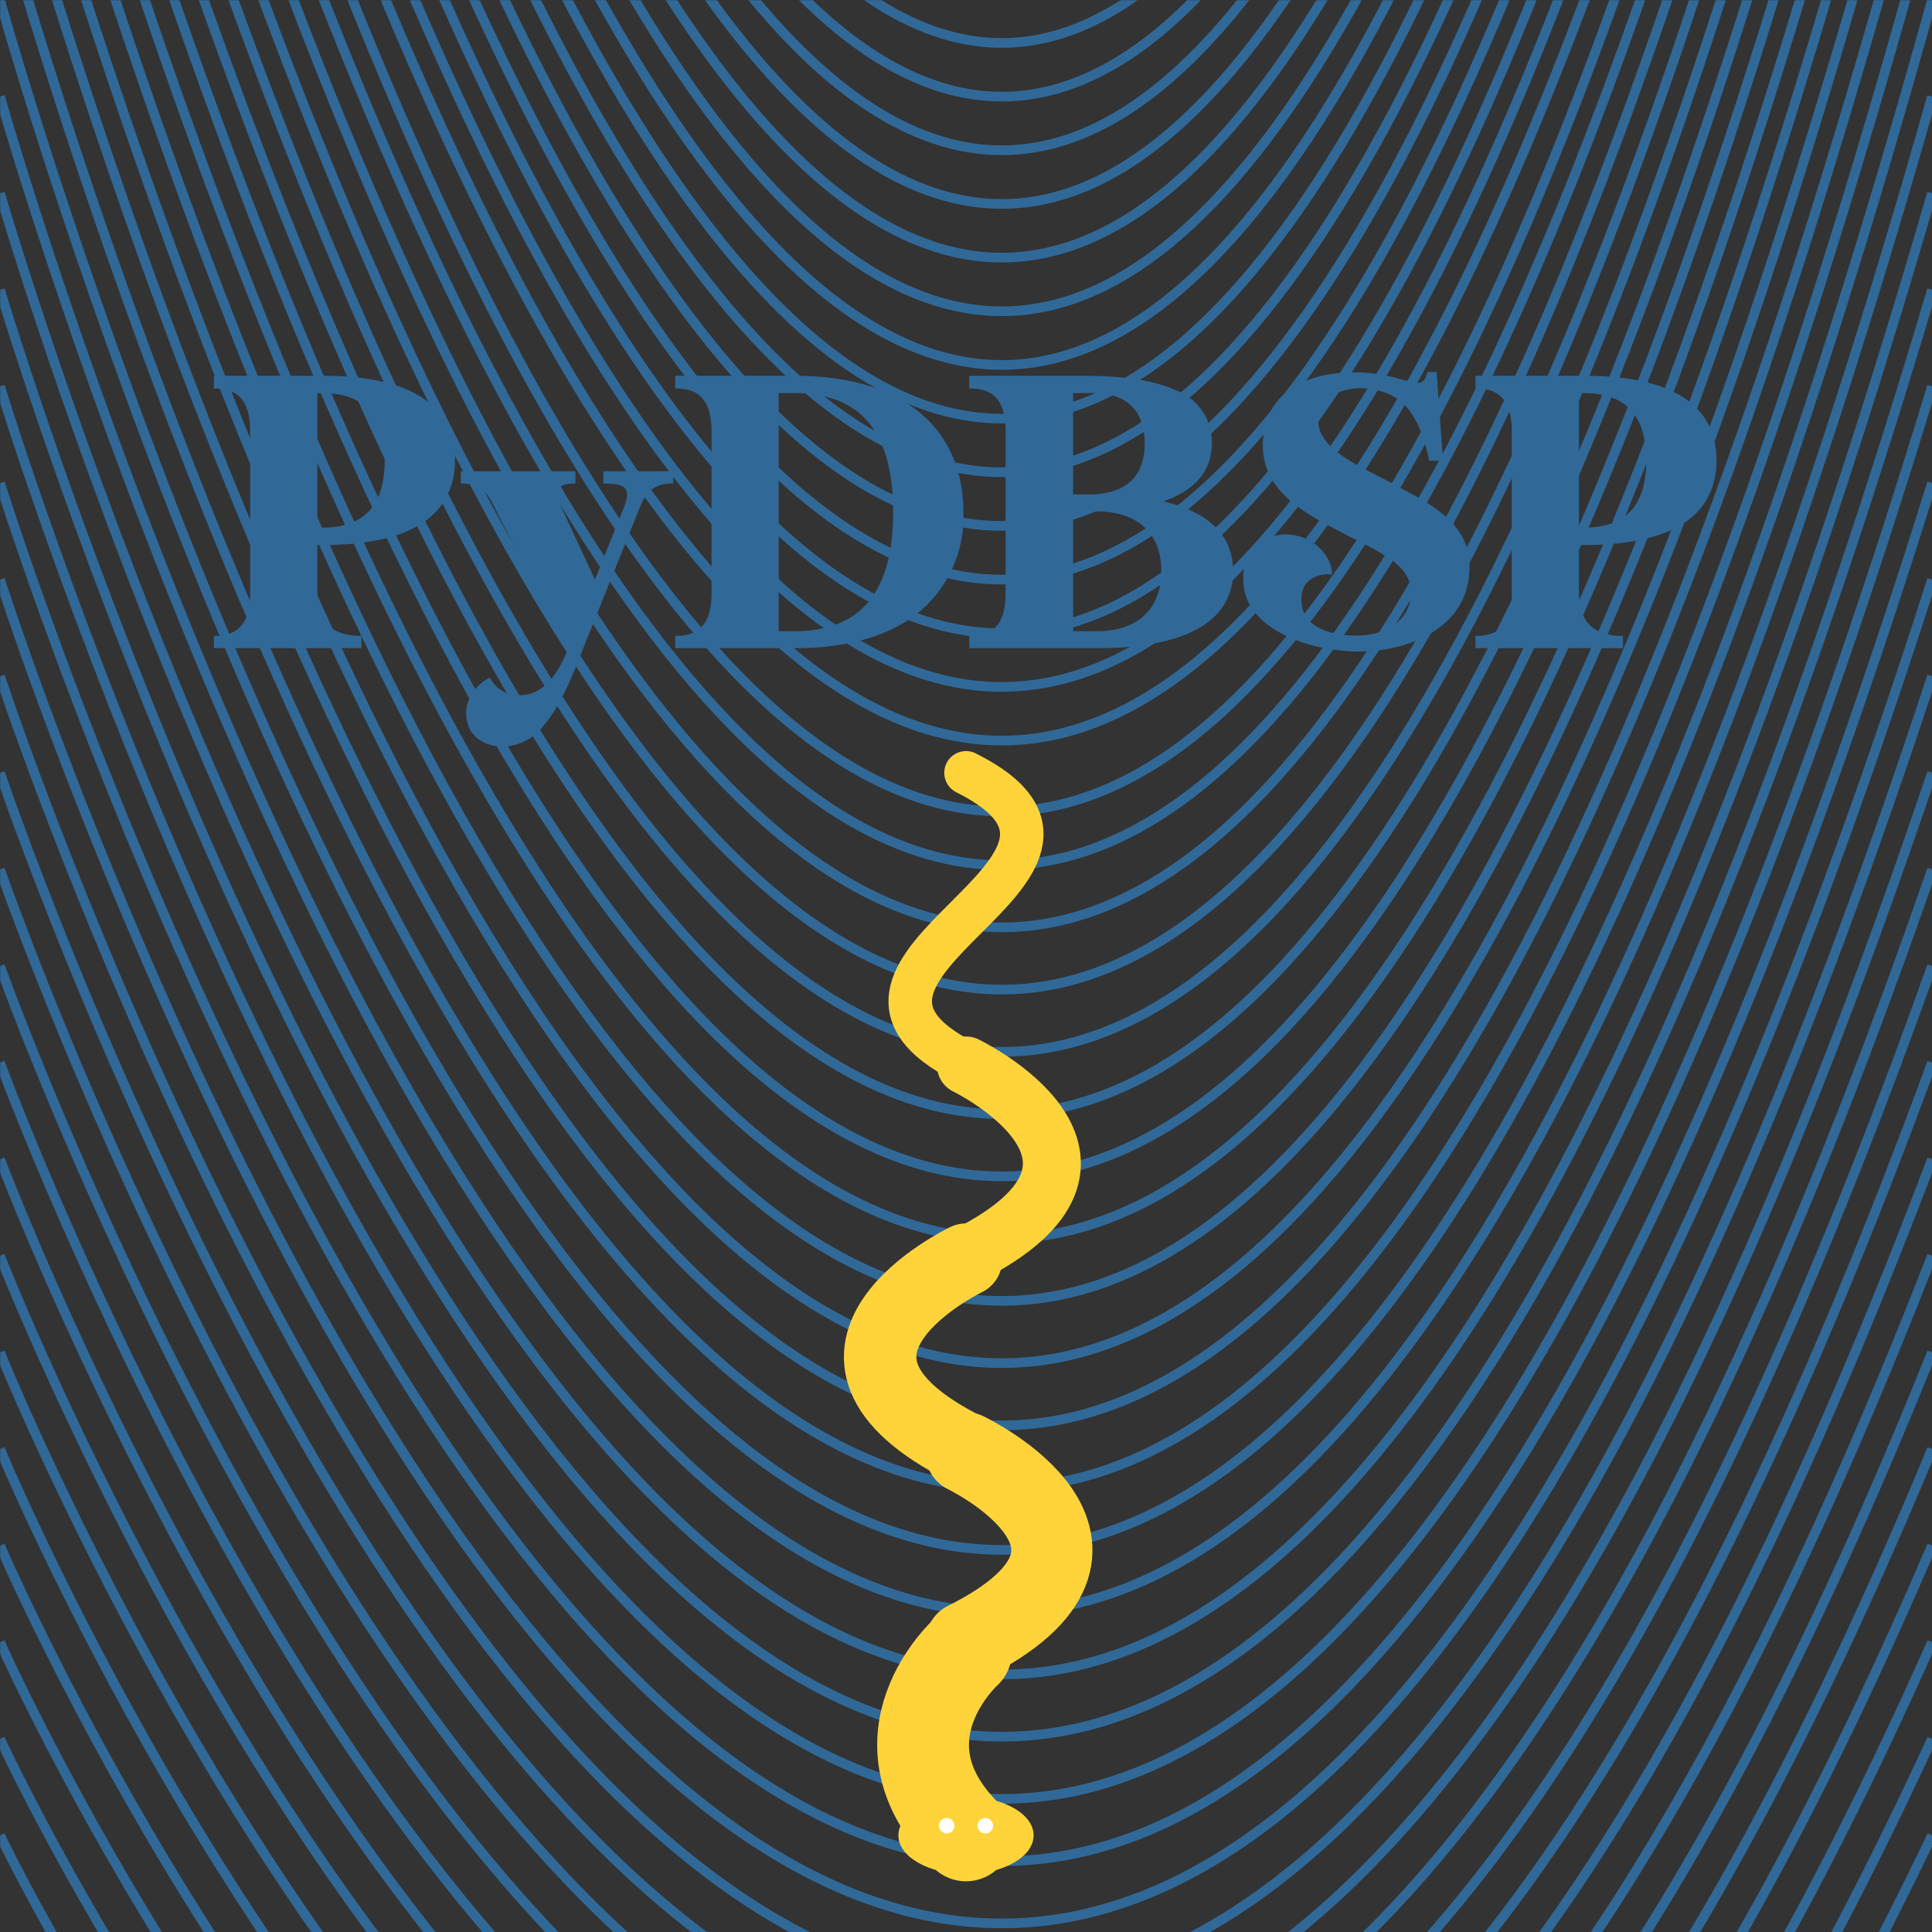 
<svg width="1000" height="1000" viewBox="0 0 1000 1000" xmlns="http://www.w3.org/2000/svg">
    <rect x="0" y="0" width="1000" height="1000" fill="#333333" stroke="none"/>
    <style>
    .red{
      	fill: #cb3c33;
    }

    .green{
      	fill: #389826;
    }

    .blue{
        fill: none;
      	stroke: #306998;
		stroke-width: 5px;
    }

    .violet{
      	fill: #9558b2;
    }

    .title{
        stroke-linecap: round;
        fill-rule: evenodd;
        font-size: 9pt;
        font-size: 180px;
        text-anchor: middle;
        fill: #306998;
        stroke: #306998;
        stroke-width: 0.25mm;
    }

    .mask{
        stroke-width: 5mm;
        fill: #000;
        stroke: #000;
    }

    .clear{
        fill: white;
    }

  	</style>


    <!-- FRAME -->
    <mask id="textmask">
        <rect width="100%" height="100%" fill="#fff"></rect>
        <g transform="translate(111.170, 193)">
            <path class="mask title" d="M 629 45 L 635.2 45 L 632 0 L 628 0 C 625.272 11.109 618.365 2.657 597.658 0.552 A 84.68 84.68 0 0 0 596 0.4 C 575.6 -1 544.8 4 543 35.4 A 39.988 39.988 0 0 0 542.944 37.502 C 542.944 62.609 567.33 73.678 586.6 83.8 A 1067.646 1067.646 0 0 0 586.736 83.869 C 608.259 94.826 622.194 101.036 619.2 118 C 617.203 128.583 606.036 137.371 588.088 136.405 A 51.726 51.726 0 0 1 588 136.4 C 574 135.6 564.2 130.6 562.4 121.4 A 24.891 24.891 0 0 1 562.091 119.433 C 560.79 108.107 568.862 103.548 576.934 103.759 A 20.664 20.664 0 0 1 577.8 103.8 A 13.354 13.354 0 0 0 577.308 100.317 C 575.814 94.813 570.963 88.763 563.418 85.833 A 26.349 26.349 0 0 0 556.6 84.2 A 24.399 24.399 0 0 0 554.302 84.091 C 540.587 84.091 529.988 95.91 533.4 112.4 C 536.301 126.755 551.446 136.445 569.664 140.938 A 100.165 100.165 0 0 0 587.2 143.6 A 80.877 80.877 0 0 0 592.165 143.752 C 607.565 143.752 623.977 139.429 635.162 130.157 A 36.381 36.381 0 0 0 648.4 107.4 A 45.961 45.961 0 0 0 648.887 103.353 C 650.516 81.42 634.151 71.124 617.786 62.251 A 15553.784 15553.784 0 0 0 611 58.6 C 595.8 50 569.8 40.6 570.8 24.4 C 571.4 12.4 583.6 6.4 596 7.6 C 612.572 9.17 621.232 17.891 626.758 36.284 A 121.957 121.957 0 0 1 629 45 Z M 212.2 69.8 L 196.8 108.2 L 179 69.8 C 175.076 60.187 177.311 56.925 185.702 56.804 A 34.462 34.462 0 0 1 186.2 56.8 L 186.2 51.4 L 127.8 51.4 L 127.8 56.8 A 22.954 22.954 0 0 1 132.746 57.289 C 138.091 58.467 141.13 61.732 143.8 66.6 L 183 143.8 A 75.694 75.694 0 0 1 179.017 152.108 C 175.511 158.324 171.745 162.338 167.692 164.676 A 19.612 19.612 0 0 1 160 167.2 A 27.589 27.589 0 0 1 158.053 167.275 C 150.845 167.292 145.509 164.282 142.2 158.4 A 16.743 16.743 0 0 0 140.46 159.351 C 134.411 163.12 127.79 172.046 131.8 182.8 C 134.6 190 142.4 193 149.4 193 A 27.191 27.191 0 0 0 170.129 181.905 C 178.324 172.253 184.17 157.935 188.949 145.717 A 6105.556 6105.556 0 0 0 190.4 142 L 219.4 69.8 A 30.382 30.382 0 0 1 222.839 63.24 C 225.791 59.163 229.925 56.8 236.8 56.8 L 236.8 51.4 L 201.6 51.4 L 201.6 56.8 A 48.229 48.229 0 0 1 206.055 56.975 C 212.887 57.618 215.648 60.262 212.679 68.54 A 37.38 37.38 0 0 1 212.2 69.8 Z M 449.8 2 L 391 2 L 391 7.6 A 24.901 24.901 0 0 1 397.921 8.48 C 405.284 10.608 408.355 16.404 409.375 23.73 A 50.124 50.124 0 0 1 409.8 30.6 L 409.8 113.6 C 409.8 126.2 406.4 136.6 391 136.6 L 391 142 L 457 142 A 166.979 166.979 0 0 0 482.678 140.197 C 500.894 137.342 514.216 131.053 521.156 121.028 A 31.591 31.591 0 0 0 526.6 102.6 C 526.6 85.671 515.962 74.458 496.667 68.537 A 91.525 91.525 0 0 0 489.2 66.6 C 505.4 61.4 515.6 51.8 515.6 36.6 A 28.063 28.063 0 0 0 497.694 9.634 C 488.578 5.321 476.069 2.936 460.37 2.227 A 234.634 234.634 0 0 0 449.8 2 Z M 56.4 2 L 0 2 L 0 7.6 C 10.811 7.6 15.754 12.861 17.707 20.433 A 41.179 41.179 0 0 1 18.8 30.6 L 18.8 113.6 A 39.096 39.096 0 0 1 17.429 124.761 C 15.822 130.078 12.589 134.121 6.645 135.778 A 24.722 24.722 0 0 1 0 136.6 L 0 142 L 75.4 142 L 75.4 136.6 A 32.112 32.112 0 0 1 66.308 135.424 C 57.169 132.723 52.6 125.386 52.6 113.6 L 52.6 88.6 L 56.4 88.6 A 150.864 150.864 0 0 0 79.256 87.013 C 97.859 84.147 110.664 77.442 117.616 67.216 A 37.92 37.92 0 0 0 123.8 45.4 C 123.8 17.971 102.419 2.841 60.025 2.034 A 190.515 190.515 0 0 0 56.4 2 Z M 709.4 2 L 653 2 L 653 7.6 C 663.811 7.6 668.754 12.861 670.707 20.433 A 41.179 41.179 0 0 1 671.8 30.6 L 671.8 113.6 A 39.096 39.096 0 0 1 670.429 124.761 C 668.822 130.078 665.589 134.121 659.645 135.778 A 24.722 24.722 0 0 1 653 136.6 L 653 142 L 728.4 142 L 728.4 136.6 A 32.112 32.112 0 0 1 719.308 135.424 C 710.169 132.723 705.6 125.386 705.6 113.6 L 705.6 88.6 L 709.4 88.6 A 150.864 150.864 0 0 0 732.256 87.013 C 750.859 84.147 763.664 77.442 770.616 67.216 A 37.92 37.92 0 0 0 776.8 45.4 C 776.8 17.971 755.419 2.841 713.025 2.034 A 190.515 190.515 0 0 0 709.4 2 Z M 300.6 2 L 238.8 2 L 238.8 7.6 C 249.611 7.6 254.554 12.861 256.507 20.433 A 41.179 41.179 0 0 1 257.6 30.6 L 257.6 113.6 A 39.096 39.096 0 0 1 256.229 124.761 C 254.622 130.078 251.389 134.121 245.445 135.778 A 24.722 24.722 0 0 1 238.8 136.6 L 238.8 142 L 300.6 142 A 134.294 134.294 0 0 0 333.048 138.352 C 345.03 135.364 355.038 130.616 363.051 124.389 A 63.513 63.513 0 0 0 387 72 C 387 35.603 364.431 9.1 320.109 3.225 A 148.598 148.598 0 0 0 300.6 2 Z M 299.8 134.2 L 291.4 134.2 L 291.4 10 L 299.8 10 A 61.512 61.512 0 0 1 323.091 14.022 C 341.569 21.553 351.6 39.981 351.6 72 C 351.6 111.622 336.24 130.597 308.521 133.731 A 77.688 77.688 0 0 1 299.8 134.2 Z M 456.2 134.2 L 443.8 134.2 L 443.8 71.2 L 456.2 71.2 A 47.927 47.927 0 0 1 469.129 72.825 C 482.613 76.601 489.429 86.649 490.303 99.668 A 43.782 43.782 0 0 1 490.4 102.6 A 34.499 34.499 0 0 1 486.408 119.569 C 481.676 128.031 472.659 133.5 458.942 134.137 A 59.061 59.061 0 0 1 456.2 134.2 Z M 55.6 80.6 L 52.6 80.6 L 52.6 10 L 55.6 10 C 79.2 10 88.4 23.6 88.4 45.4 A 52.906 52.906 0 0 1 86.484 60.39 C 83.629 70.008 77.445 76.644 67.008 79.302 A 46.239 46.239 0 0 1 55.6 80.6 Z M 708.6 80.6 L 705.6 80.6 L 705.6 10 L 708.6 10 C 732.2 10 741.4 23.6 741.4 45.4 A 52.906 52.906 0 0 1 739.484 60.39 C 736.629 70.008 730.445 76.644 720.008 79.302 A 46.239 46.239 0 0 1 708.6 80.6 Z M 452.2 63.4 L 443.8 63.4 L 443.8 10 L 454.6 10 C 475.4 10 481.8 22.6 481.8 36.6 A 31.73 31.73 0 0 1 479.481 49.212 C 475.628 58.144 466.845 63.4 452.2 63.4 Z" vector-effect="non-scaling-stroke"/> />
        </g>
    </mask>

    <g mask="url(#textmask)">
        <!-- BLUE -->
        <!-- 725 increment by 25 -->
        <path class="blue" d='
                              M   0  -1350  S 500 1675  1000  -1350
                              M   0  -1300  S 500 1675  1000  -1300
                              M   0  -1250  S 500 1675  1000  -1250
                              M   0  -1200  S 500 1675  1000  -1200
                              M   0  -1150  S 500 1675  1000  -1150
                              M   0  -1100  S 500 1675  1000  -1100
                              M   0  -1050  S 500 1675  1000  -1050
                              M   0  -1000  S 500 1675  1000  -1000
                              M   0  -950  S 500 1675  1000  -950
                              M   0  -900  S 500 1675  1000  -900
                              M   0  -850  S 500 1675  1000  -850
                              M   0  -800  S 500 1675  1000  -800
                              M   0  -750  S 500 1675  1000  -750
                              M   0  -700  S 500 1675  1000  -700
                              M   0  -650  S 500 1675  1000  -650
                              M   0  -600  S 500 1695  1000  -600
                              M   0  -550  S 500 1695  1000  -550
                              M   0  -500  S 500 1705  1000  -500 
                              M   0  -450 S 500  1715  1000  -450
                              M   0  -400 S 500  1725  1000  -400 
                              M   0  -350 S 500  1735  1000  -350
                              M   0  -300 S 500  1745  1000  -300
                              M   0  -250  S 500 1755  1000  -250 
                              M   0  -200 S 500  1765  1000  -200
                              M   0  -150 S 500  1775  1000  -150 
                              M   0  -100 S 500  1785  1000  -100 
                              M   0  -50 S 500   1795  1000  -50 
                              M   0  0   S 500   1805  1000  0  
                              M   0  50  S 500   1815  1000  50 
                              M   0  100 S 500   1825  1000  100
                              M   0  150 S 500   1835  1000  150 
                              M   0  200 S 500   1845  1000  200 
                              M   0  250 S 500   1855  1000  250 
                              M   0  300 S 500   1865  1000  300 
                              M   0  350 S 500   1875  1000  350
                              M   0  400 S 500   1885  1000  400 
                              M   0  450 S 500   1895  1000  450
                              M   0  500 S 500   1905  1000  500  
                              M   0  550 S 500   1915  1000  550 
                              M   0  600 S 500   1925  1000  600  
                              M   0  650 S 500   1935  1000  650 
                              M   0  700 S 500   1945  1000  700 
                              M   0  750 S 500   1955  1000  750 
                              M   0  800 S 500   1965  1000  800  
                              M   0  850 S 500   1975  1000  850 
                              M   0  900 S 500   1985  1000  900  
                              M   0  950 S 500   1995  1000  950 ' />
    </g>

    <g transform="translate(111.170, 193)">
      <path class="title" d="M 629 45 L 635.2 45 L 632 0 L 628 0 C 625.272 11.109 618.365 2.657 597.658 0.552 A 84.68 84.68 0 0 0 596 0.4 C 575.6 -1 544.8 4 543 35.4 A 39.988 39.988 0 0 0 542.944 37.502 C 542.944 62.609 567.33 73.678 586.6 83.8 A 1067.646 1067.646 0 0 0 586.736 83.869 C 608.259 94.826 622.194 101.036 619.2 118 C 617.203 128.583 606.036 137.371 588.088 136.405 A 51.726 51.726 0 0 1 588 136.4 C 574 135.6 564.2 130.6 562.4 121.4 A 24.891 24.891 0 0 1 562.091 119.433 C 560.79 108.107 568.862 103.548 576.934 103.759 A 20.664 20.664 0 0 1 577.8 103.8 A 13.354 13.354 0 0 0 577.308 100.317 C 575.814 94.813 570.963 88.763 563.418 85.833 A 26.349 26.349 0 0 0 556.6 84.2 A 24.399 24.399 0 0 0 554.302 84.091 C 540.587 84.091 529.988 95.91 533.4 112.4 C 536.301 126.755 551.446 136.445 569.664 140.938 A 100.165 100.165 0 0 0 587.2 143.6 A 80.877 80.877 0 0 0 592.165 143.752 C 607.565 143.752 623.977 139.429 635.162 130.157 A 36.381 36.381 0 0 0 648.4 107.4 A 45.961 45.961 0 0 0 648.887 103.353 C 650.516 81.42 634.151 71.124 617.786 62.251 A 15553.784 15553.784 0 0 0 611 58.6 C 595.8 50 569.8 40.6 570.8 24.4 C 571.4 12.4 583.6 6.4 596 7.6 C 612.572 9.17 621.232 17.891 626.758 36.284 A 121.957 121.957 0 0 1 629 45 Z M 212.2 69.8 L 196.8 108.2 L 179 69.8 C 175.076 60.187 177.311 56.925 185.702 56.804 A 34.462 34.462 0 0 1 186.2 56.8 L 186.2 51.4 L 127.8 51.4 L 127.8 56.8 A 22.954 22.954 0 0 1 132.746 57.289 C 138.091 58.467 141.13 61.732 143.8 66.6 L 183 143.8 A 75.694 75.694 0 0 1 179.017 152.108 C 175.511 158.324 171.745 162.338 167.692 164.676 A 19.612 19.612 0 0 1 160 167.2 A 27.589 27.589 0 0 1 158.053 167.275 C 150.845 167.292 145.509 164.282 142.2 158.4 A 16.743 16.743 0 0 0 140.46 159.351 C 134.411 163.12 127.79 172.046 131.8 182.8 C 134.6 190 142.4 193 149.4 193 A 27.191 27.191 0 0 0 170.129 181.905 C 178.324 172.253 184.17 157.935 188.949 145.717 A 6105.556 6105.556 0 0 0 190.4 142 L 219.4 69.8 A 30.382 30.382 0 0 1 222.839 63.24 C 225.791 59.163 229.925 56.8 236.8 56.8 L 236.8 51.4 L 201.6 51.4 L 201.6 56.8 A 48.229 48.229 0 0 1 206.055 56.975 C 212.887 57.618 215.648 60.262 212.679 68.54 A 37.38 37.38 0 0 1 212.2 69.8 Z M 449.8 2 L 391 2 L 391 7.6 A 24.901 24.901 0 0 1 397.921 8.48 C 405.284 10.608 408.355 16.404 409.375 23.73 A 50.124 50.124 0 0 1 409.8 30.6 L 409.8 113.6 C 409.8 126.2 406.4 136.6 391 136.6 L 391 142 L 457 142 A 166.979 166.979 0 0 0 482.678 140.197 C 500.894 137.342 514.216 131.053 521.156 121.028 A 31.591 31.591 0 0 0 526.6 102.6 C 526.6 85.671 515.962 74.458 496.667 68.537 A 91.525 91.525 0 0 0 489.2 66.6 C 505.4 61.4 515.6 51.8 515.6 36.6 A 28.063 28.063 0 0 0 497.694 9.634 C 488.578 5.321 476.069 2.936 460.37 2.227 A 234.634 234.634 0 0 0 449.8 2 Z M 56.4 2 L 0 2 L 0 7.6 C 10.811 7.6 15.754 12.861 17.707 20.433 A 41.179 41.179 0 0 1 18.8 30.6 L 18.8 113.6 A 39.096 39.096 0 0 1 17.429 124.761 C 15.822 130.078 12.589 134.121 6.645 135.778 A 24.722 24.722 0 0 1 0 136.6 L 0 142 L 75.4 142 L 75.4 136.6 A 32.112 32.112 0 0 1 66.308 135.424 C 57.169 132.723 52.6 125.386 52.6 113.6 L 52.6 88.6 L 56.4 88.6 A 150.864 150.864 0 0 0 79.256 87.013 C 97.859 84.147 110.664 77.442 117.616 67.216 A 37.92 37.92 0 0 0 123.8 45.4 C 123.8 17.971 102.419 2.841 60.025 2.034 A 190.515 190.515 0 0 0 56.4 2 Z M 709.4 2 L 653 2 L 653 7.6 C 663.811 7.6 668.754 12.861 670.707 20.433 A 41.179 41.179 0 0 1 671.8 30.6 L 671.8 113.6 A 39.096 39.096 0 0 1 670.429 124.761 C 668.822 130.078 665.589 134.121 659.645 135.778 A 24.722 24.722 0 0 1 653 136.6 L 653 142 L 728.4 142 L 728.4 136.6 A 32.112 32.112 0 0 1 719.308 135.424 C 710.169 132.723 705.6 125.386 705.6 113.6 L 705.6 88.6 L 709.4 88.6 A 150.864 150.864 0 0 0 732.256 87.013 C 750.859 84.147 763.664 77.442 770.616 67.216 A 37.92 37.92 0 0 0 776.8 45.4 C 776.8 17.971 755.419 2.841 713.025 2.034 A 190.515 190.515 0 0 0 709.4 2 Z M 300.6 2 L 238.8 2 L 238.8 7.6 C 249.611 7.6 254.554 12.861 256.507 20.433 A 41.179 41.179 0 0 1 257.6 30.6 L 257.6 113.6 A 39.096 39.096 0 0 1 256.229 124.761 C 254.622 130.078 251.389 134.121 245.445 135.778 A 24.722 24.722 0 0 1 238.8 136.6 L 238.8 142 L 300.6 142 A 134.294 134.294 0 0 0 333.048 138.352 C 345.03 135.364 355.038 130.616 363.051 124.389 A 63.513 63.513 0 0 0 387 72 C 387 35.603 364.431 9.1 320.109 3.225 A 148.598 148.598 0 0 0 300.6 2 Z M 299.8 134.2 L 291.4 134.2 L 291.4 10 L 299.8 10 A 61.512 61.512 0 0 1 323.091 14.022 C 341.569 21.553 351.6 39.981 351.6 72 C 351.6 111.622 336.24 130.597 308.521 133.731 A 77.688 77.688 0 0 1 299.8 134.2 Z M 456.2 134.2 L 443.8 134.2 L 443.8 71.2 L 456.2 71.2 A 47.927 47.927 0 0 1 469.129 72.825 C 482.613 76.601 489.429 86.649 490.303 99.668 A 43.782 43.782 0 0 1 490.4 102.6 A 34.499 34.499 0 0 1 486.408 119.569 C 481.676 128.031 472.659 133.5 458.942 134.137 A 59.061 59.061 0 0 1 456.2 134.2 Z M 55.6 80.6 L 52.6 80.6 L 52.6 10 L 55.6 10 C 79.2 10 88.4 23.6 88.4 45.4 A 52.906 52.906 0 0 1 86.484 60.39 C 83.629 70.008 77.445 76.644 67.008 79.302 A 46.239 46.239 0 0 1 55.6 80.6 Z M 708.6 80.6 L 705.6 80.6 L 705.6 10 L 708.6 10 C 732.2 10 741.4 23.6 741.4 45.4 A 52.906 52.906 0 0 1 739.484 60.39 C 736.629 70.008 730.445 76.644 720.008 79.302 A 46.239 46.239 0 0 1 708.6 80.6 Z M 452.2 63.4 L 443.8 63.4 L 443.8 10 L 454.6 10 C 475.4 10 481.8 22.6 481.8 36.6 A 31.73 31.73 0 0 1 479.481 49.212 C 475.628 58.144 466.845 63.4 452.2 63.4 Z" vector-effect="non-scaling-stroke"/>
    </g>
    <!-- Tail-->
    <path d='M 500 400 C 600 450,
                         400 500,
                         500 550' fill="none" stroke="#FFD43B" stroke-width="22.5" stroke-linecap="round" stroke-linejoin="round"/>
    <!-- Body 1 -->
    <path d='M 500 551.5
                         S600 600, 500 650' fill="none" stroke="#FFD43B" stroke-width="30" stroke-linecap="round" stroke-linejoin="round" />
    <!-- Body 2 -->
    <path d='M 500 652
                         S400 700, 500 750' fill="none" stroke="#FFD43B" stroke-width="37.5" stroke-linecap="round" stroke-linejoin="round"/>

    <!-- Body 3 -->
    <path d='M 500 752
                         S600 800, 500 850' fill="none" stroke="#FFD43B" stroke-width="42" stroke-linecap="round" stroke-linejoin="round"/>

    <!-- Body 4 -->
    <path d='M 500 855
                         S450 900, 500 950' fill="none" stroke="#FFD43B" stroke-width="47.5" stroke-linecap="round" stroke-linejoin="round"/>

    <ellipse cx="500" cy="950" rx="35" ry="20" fill="#FFD43B" />

    <circle cx="490" cy="945" r="4" fill="white" />
    <circle cx="510" cy="945" r="4" fill="white" />
</svg>